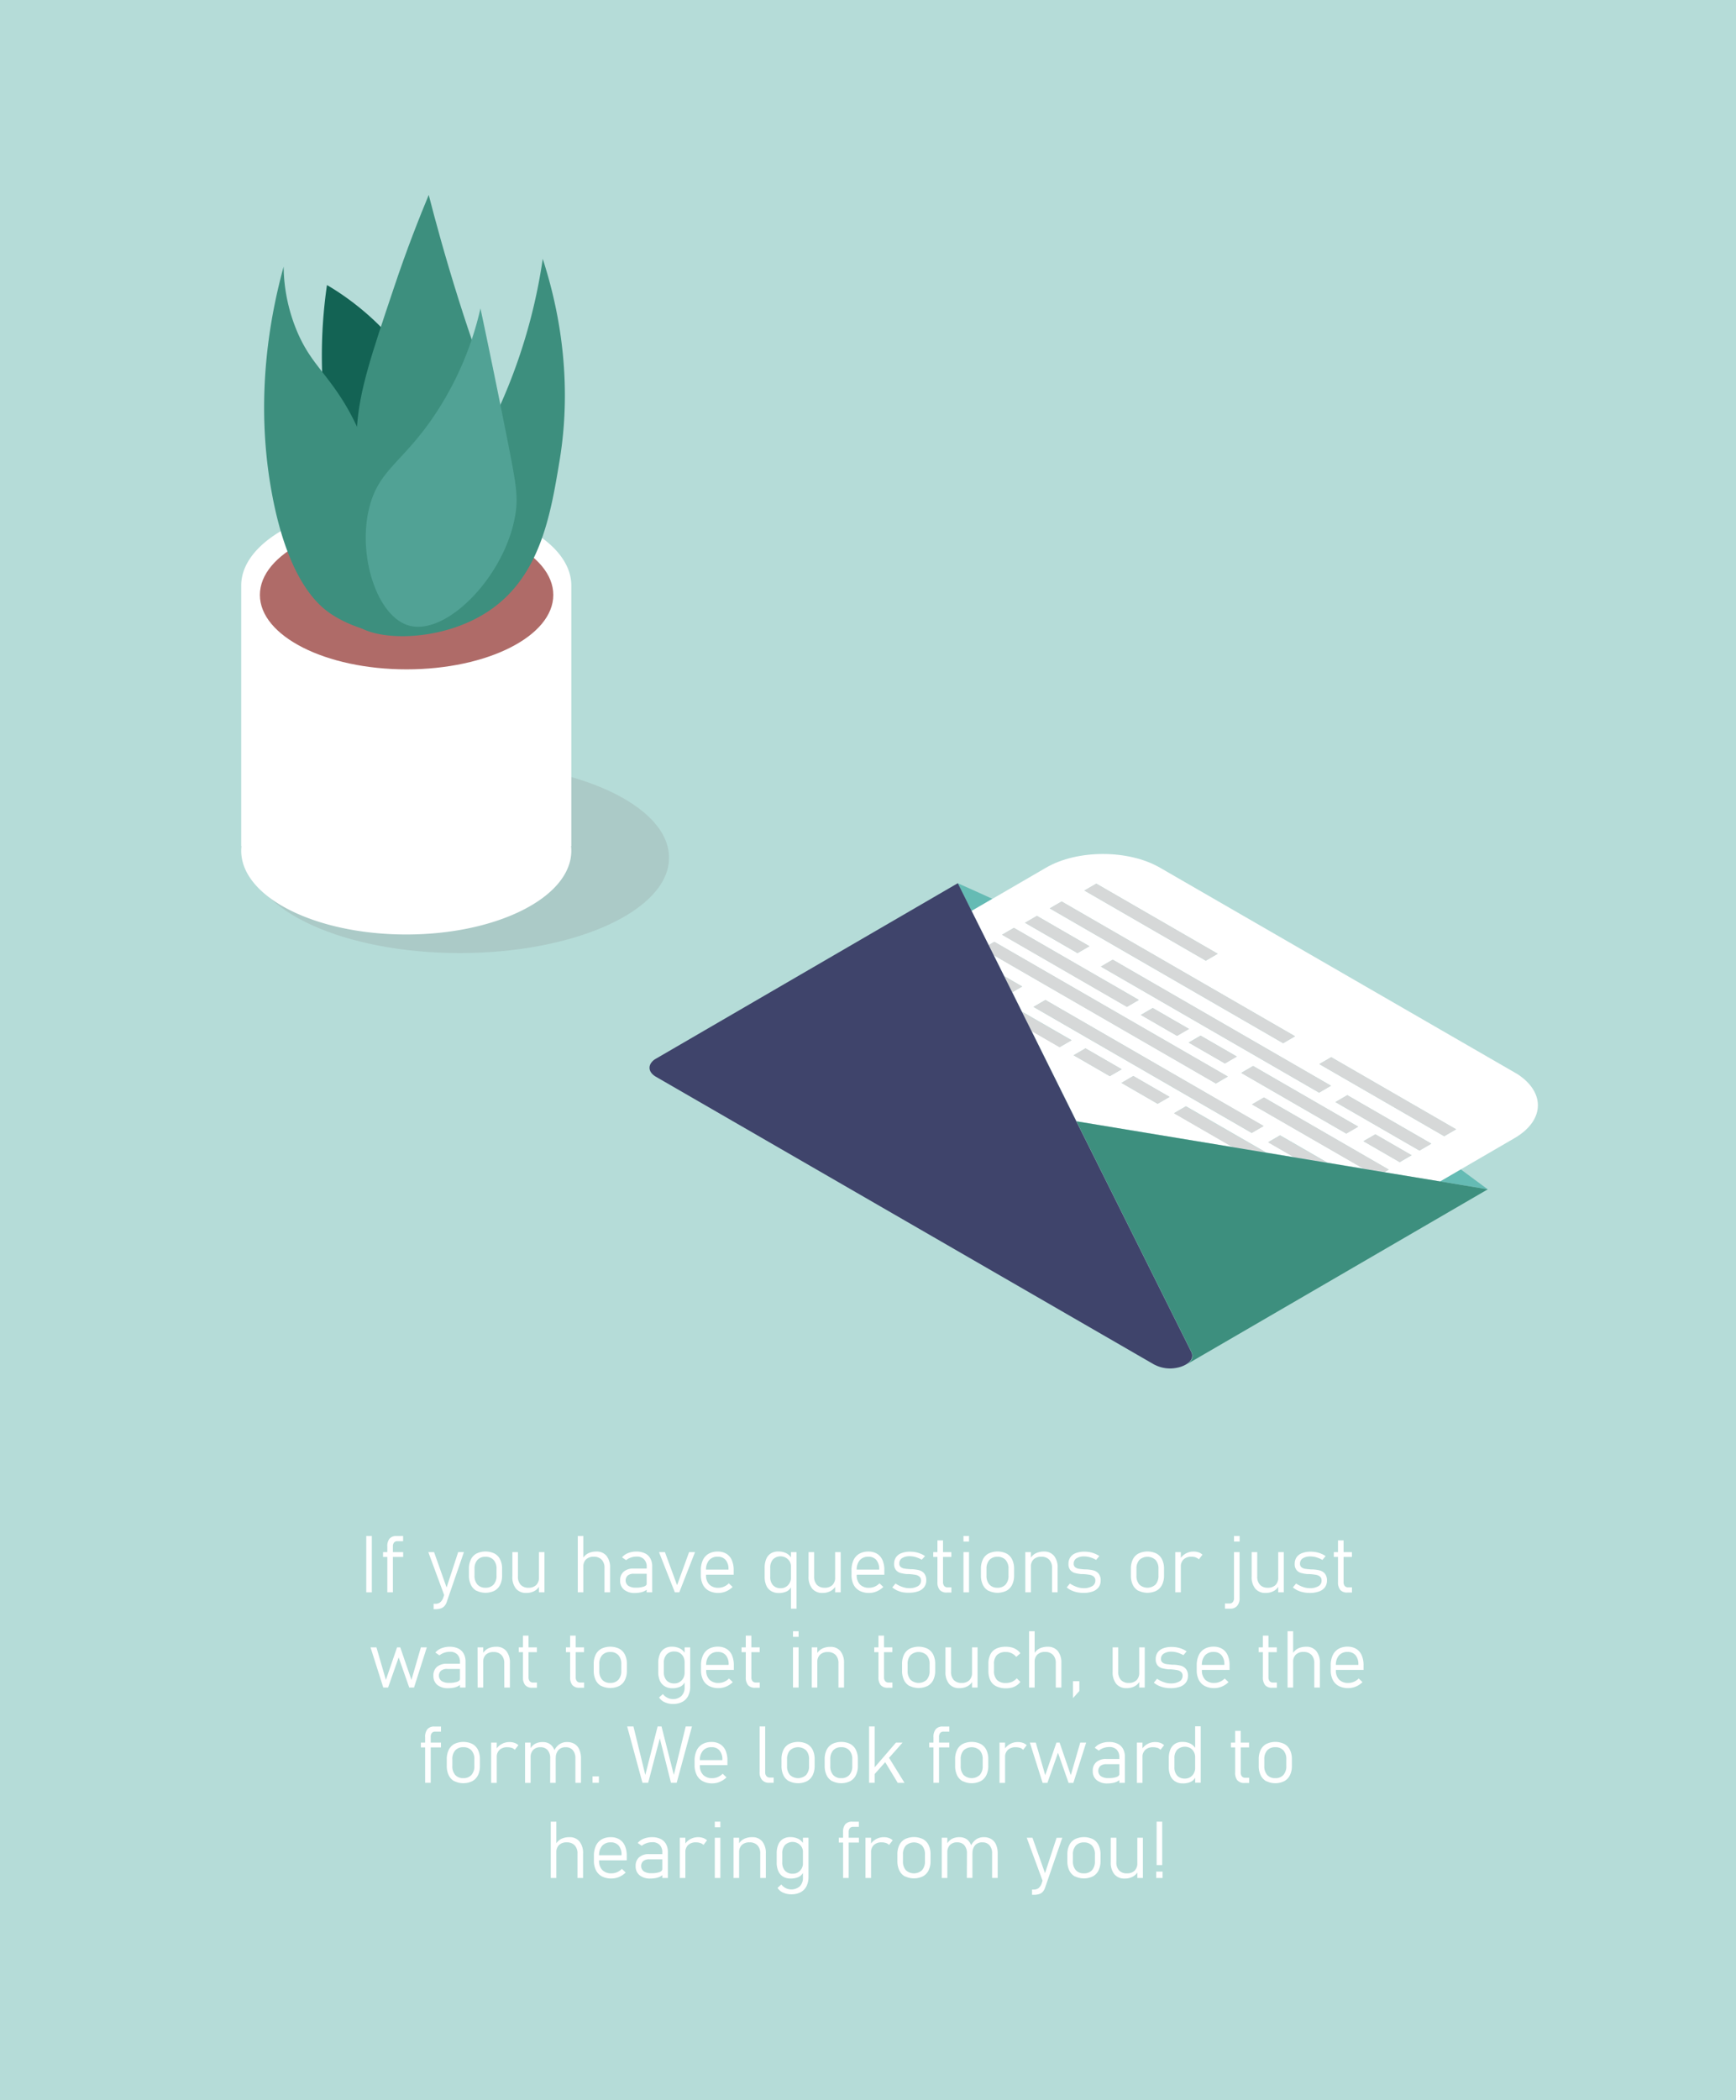 <svg id="Layer_1" data-name="Layer 1" xmlns="http://www.w3.org/2000/svg" xmlns:xlink="http://www.w3.org/1999/xlink" viewBox="0 0 788 953"><defs><style>.cls-1{fill:none;}.cls-2{fill:#b5dcd8;}.cls-3{fill:#828282;opacity:0.2;}.cls-4{fill:#fff;}.cls-5{fill:#af6b68;}.cls-6{fill:#136354;}.cls-7{fill:#3d8f7e;}.cls-8{fill:#51a295;}.cls-9{isolation:isolate;}.cls-10{clip-path:url(#clip-path);}.cls-11{fill:#65bbb4;}.cls-12{fill:#d6d8d8;}.cls-13{fill:#3f446b;}</style><clipPath id="clip-path" transform="translate(-565.67 -63.3)"><polygon class="cls-1" points="856.33 547.78 1052.26 433.92 1292.84 572.82 1096.9 686.68 856.33 547.78"/></clipPath></defs><title>contact-art</title><rect class="cls-2" width="788" height="953"/><ellipse class="cls-3" cx="208.71" cy="389.18" rx="94.97" ry="43.26"/><path class="cls-4" d="M825,329c0-21-33.54-38-74.92-38s-74.92,17-74.92,38V447.2h.12a18.66,18.66,0,0,0-.12,2.11c0,21,33.54,38,74.92,38s74.92-17,74.92-38c0-.7,0-1.41-.12-2.11H825Z" transform="translate(-565.67 -63.3)"/><ellipse class="cls-5" cx="184.56" cy="269.94" rx="66.59" ry="33.77"/><path class="cls-6" d="M763.31,261.54c2.44,28.75-12.81,60.27-24.23,59.83-14.14-.55-22.58-50.16-24.23-59.83a221.93,221.93,0,0,1-.76-68.9C720.32,196.25,759.79,220,763.31,261.54Z" transform="translate(-565.67 -63.3)"/><path class="cls-7" d="M736.81,280.48c14.22,39.73,22,59.36,14.39,66.63-7.09,6.8-24,1.92-34.5-4.73-5.64-3.58-20.06-14.46-27.59-55.09-3.89-20.93-7.29-57,5.3-103a78,78,0,0,0,6.81,31c5.36,11.76,11.17,16.18,18.93,28C727.59,254.72,730.8,263.68,736.81,280.48Z" transform="translate(-565.67 -63.3)"/><path class="cls-7" d="M774.67,280.48C747.05,323.27,721.07,334,725,343.76c4.15,10.29,39.06,12.72,62.85-3.45,23.11-15.7,27.75-43.53,31.77-67.69,2.95-17.64,5.77-50.68-7.59-91.86a251.26,251.26,0,0,1-37.35,99.72Z" transform="translate(-565.67 -63.3)"/><path class="cls-7" d="M792.09,257c4.58,38.72-17.41,83-33.7,82.54-16.12-.44-33.22-44.87-30.67-82.54,1.14-16.67,6.31-32.06,16.66-62.85,6-18,11.82-32.57,15.9-42.4,2.89,11.26,7.37,27.84,13.63,47.7C786.1,238.06,790.39,242.63,792.09,257Z" transform="translate(-565.67 -63.3)"/><path class="cls-8" d="M799.66,296.38c-4.28,27.7-31.1,55.72-48.46,50.73-15-4.33-23.78-33.67-17.42-55.28,4.37-14.82,13.67-18.65,26.5-36.34a144.64,144.64,0,0,0,23.48-52.25c3.36,15.8,7.51,35.8,12.11,59.06C799.92,282.74,800.89,288.43,799.66,296.38Z" transform="translate(-565.67 -63.3)"/><g class="cls-9"><g class="cls-10"><path class="cls-11" d="M1228.73,593.86l-9.45,5.49,21.68,3.59h0q-6-4.48-12.24-9.07m-212.6-122.74q-7.92-3.62-15.69-7.06h0q3.12,6.29,6.25,12.55l9.45-5.49" transform="translate(-565.67 -63.3)"/><path class="cls-4" d="M1053,542.11l5.4-3.13,16.42,9.48-5.39,3.13L1053,542.11m21.72,12.54,5.39-3.13,16.42,9.48-5.39,3.13-16.42-9.48m-39.91-34.5,5.4-3.13,99,57.19-5.39,3.14-99.06-57.2m-14.29-32.71,5.4-3.14L1082.6,517l-5.4,3.13-56.68-32.72m63,36.39,5.39-3.13,16.43,9.48-5.4,3.13-16.42-9.48m21.71,12.54,5.4-3.14,16.42,9.48-5.4,3.14-16.42-9.48m23.84,13.76,5.4-3.13,47.67,27.52-5.39,3.14-47.68-27.53m55.47,31L1190,578l16.42,9.48-5.39,3.13-16.42-9.48M1030.94,482l5.39-3.13,23.84,13.76-5.4,3.13L1030.94,482m34.43,19.88,5.39-3.13,99.06,57.18-5.4,3.14-99.05-57.19m106.47,61.47,5.39-3.13,38.15,22-5.4,3.13-38.14-22m-129.67-87.88,5.4-3.13,105.94,61.16-5.4,3.14-105.94-61.17m122.37,70.65,5.39-3.14,56.68,32.73-5.39,3.13-56.68-32.72M1057.9,467.37l5.4-3.13,55.1,31.81-5.39,3.14-55.11-31.82m195,82.39L1092.2,457c-14.33-8.28-37.49-8.28-51.72,0l-24.35,14.15-9.45,5.49,7.74,15.51,2.59-1.5L1123,551.78l-5.39,3.14-100.87-58.24,4.74,9.5,8.18,4.73-4.51,2.62,4.35,8.74,22.59,13-5.39,3.13-12.82-7.4,20.46,41.05,70.94,11.72-26.67-15.4,5.39-3.13,36.44,21,12.64,2.09-11.74-6.78,5.39-3.13,21.51,12.41,16.42,2.72L1134,564.4l5.4-3.14L1196.05,594l-2,1.19,25.28,4.17,9.45-5.49,24.34-14.14c14.24-8.28,14.16-21.69-.17-30" transform="translate(-565.67 -63.3)"/><polyline class="cls-12" points="552.74 432.76 497.63 400.94 492.24 404.07 547.34 435.89 552.74 432.76"/><polyline class="cls-12" points="587.84 470.2 481.9 409.04 476.51 412.17 582.45 473.34 587.84 470.2"/><polyline class="cls-12" points="660.94 512.41 604.26 479.69 598.87 482.82 655.55 515.54 660.94 512.41"/><polyline class="cls-12" points="516.93 453.73 460.25 421.01 454.85 424.14 511.53 456.87 516.93 453.73"/><polyline class="cls-12" points="539.71 466.88 523.29 457.4 517.89 460.54 534.31 470.02 539.71 466.88"/><polyline class="cls-12" points="561.42 479.42 545 469.94 539.6 473.07 556.03 482.55 561.42 479.42"/><polyline class="cls-12" points="640.72 524.16 624.3 514.68 618.91 517.82 635.33 527.3 640.72 524.16"/><polyline class="cls-12" points="616.52 511.23 568.84 483.7 563.45 486.84 611.12 514.36 616.52 511.23"/><polyline class="cls-12" points="494.5 429.33 470.67 415.57 465.27 418.7 489.11 432.46 494.5 429.33"/><polyline class="cls-12" points="649.71 518.94 611.57 496.92 606.18 500.05 644.32 522.07 649.71 518.94"/><polyline class="cls-12" points="604.15 492.64 505.1 435.45 499.71 438.58 598.76 495.77 604.15 492.64"/><path class="cls-12" d="M1123,551.78,1017,490.62l-2.59,1.5,2.27,4.56,100.87,58.24,5.39-3.14" transform="translate(-565.67 -63.3)"/><path class="cls-12" d="M1196.05,594l-56.67-32.73-5.4,3.14,50.63,29.23,9.39,1.55,2-1.19" transform="translate(-565.67 -63.3)"/><path class="cls-12" d="M1052,535.31l-22.59-13,4.38,8.77,12.82,7.4,5.39-3.13" transform="translate(-565.67 -63.3)"/><polyline class="cls-12" points="509.15 485.16 492.73 475.68 487.34 478.82 503.76 488.3 509.15 485.16"/><polyline class="cls-12" points="530.87 497.7 514.44 488.22 509.05 491.35 525.47 500.83 530.87 497.7"/><path class="cls-12" d="M1140.39,586.32l-36.44-21-5.39,3.13,26.67,15.4,15.16,2.51" transform="translate(-565.67 -63.3)"/><path class="cls-12" d="M1029.61,510.91l-8.18-4.73q1.83,3.68,3.67,7.35l4.51-2.62" transform="translate(-565.67 -63.3)"/><path class="cls-12" d="M1168.19,590.91l-21.51-12.41-5.39,3.13,11.74,6.78,15.16,2.5" transform="translate(-565.67 -63.3)"/><polyline class="cls-12" points="573.6 510.92 474.54 453.73 469.15 456.86 568.21 514.05 573.6 510.92"/><path class="cls-7" d="M1089.82,682.59l-.07,0L863.47,551.91h0l226.28,130.65.06,0M863.29,551.8l.15.09-.15-.09M1090,682.68l0,0,0,0m-229-136.62c-1,1.86-.49,4,2.35,5.74-2.6-1.58-3.38-3.79-2.35-5.74m242.94,136.56a13.58,13.58,0,0,1-4,1.39,13.15,13.15,0,0,0,4-1.39M863.63,543.54l-.33.19.13-.07.2-.12M1241,602.94h0l-21.68-3.59L1194,595.18l-9.39-1.55-16.42-2.72-15.16-2.5-12.64-2.09-15.16-2.51-70.94-11.72,52.23,104.73c1.12,2.25,0,4.25-2.32,5.62L1241,602.94" transform="translate(-565.67 -63.3)"/><path class="cls-13" d="M1000.42,464.05,863.63,543.54l-.2.12-.13.07a6.2,6.2,0,0,0-2.36,2.33c-1,2-.25,4.16,2.35,5.74h0l.15.09,0,0,226.28,130.64.07,0,.12.07,0,0a15.31,15.31,0,0,0,9.87,1.33,13.58,13.58,0,0,0,4-1.39l.32-.18c2.27-1.37,3.44-3.37,2.32-5.62l-52.23-104.73L1033.83,531l-4.38-8.77-4.35-8.74q-1.84-3.67-3.67-7.35l-4.74-9.5-2.27-4.56-7.74-15.51q-3.12-6.27-6.25-12.55h0" transform="translate(-565.67 -63.3)"/></g></g><path class="cls-4" d="M734.45,785.81h-2.53V760.25h2.53Z" transform="translate(-565.67 -63.3)"/><path class="cls-4" d="M739.54,767.56h9.13v2.18h-9.13Zm1.94-2.48a5.44,5.44,0,0,1,1-3.63,4,4,0,0,1,3.16-1.2h3v2.35H746.1a1.93,1.93,0,0,0-1.57.61,2.75,2.75,0,0,0-.52,1.84v20.76h-2.53Z" transform="translate(-565.67 -63.3)"/><path class="cls-4" d="M760.09,767.56h2.61l6,16.93-1.32,2.81Zm16.16,0-7.77,22.52a5.22,5.22,0,0,1-1.11,2,3.85,3.85,0,0,1-1.69,1.05,8.21,8.21,0,0,1-2.46.32h-.72V791h.72a3.55,3.55,0,0,0,2.24-.65,4.89,4.89,0,0,0,1.44-2.2l6.75-20.62Z" transform="translate(-565.67 -63.3)"/><path class="cls-4" d="M782,785.14a6.12,6.12,0,0,1-2.58-2.72,9.58,9.58,0,0,1-.89-4.3v-3a9.38,9.38,0,0,1,.89-4.24,6.05,6.05,0,0,1,2.58-2.69,9.42,9.42,0,0,1,8.12,0,6.08,6.08,0,0,1,2.57,2.69,9.38,9.38,0,0,1,.89,4.24v3a9.44,9.44,0,0,1-.89,4.26,6.16,6.16,0,0,1-2.57,2.7,9.33,9.33,0,0,1-8.12,0Zm7.74-2.88a5.88,5.88,0,0,0,1.31-4.08v-3a5.85,5.85,0,0,0-1.31-4.06,4.75,4.75,0,0,0-3.7-1.44,4.68,4.68,0,0,0-3.67,1.44,5.85,5.85,0,0,0-1.31,4.06v3a5.88,5.88,0,0,0,1.31,4.08,4.65,4.65,0,0,0,3.67,1.45A4.72,4.72,0,0,0,789.74,782.26Z" transform="translate(-565.67 -63.3)"/><path class="cls-4" d="M800.77,778.65a5.26,5.26,0,0,0,1.25,3.74,4.62,4.62,0,0,0,3.53,1.32,4.81,4.81,0,0,0,3.51-1.21,4.6,4.6,0,0,0,1.24-3.43l.24,3.82a5.49,5.49,0,0,1-2.2,2.27,7.41,7.41,0,0,1-3.79.91,5.8,5.8,0,0,1-4.67-1.94,8.28,8.28,0,0,1-1.64-5.48V767.56h2.53Zm9.53-11.09h2.51v18.25H810.3Z" transform="translate(-565.67 -63.3)"/><path class="cls-4" d="M827.93,760.25h2.53v25.56h-2.53Zm12.13,14.5a5.22,5.22,0,0,0-1.28-3.76,4.74,4.74,0,0,0-3.59-1.34,4.84,4.84,0,0,0-3.49,1.19,4.42,4.42,0,0,0-1.24,3.36l-.37-3.51a5.85,5.85,0,0,1,2.57-2.59,8.08,8.08,0,0,1,3.71-.8,5.63,5.63,0,0,1,4.59,1.94,8.27,8.27,0,0,1,1.63,5.49v11.08h-2.53Z" transform="translate(-565.67 -63.3)"/><path class="cls-4" d="M848.92,784.59a5.1,5.1,0,0,1-1.76-4.16,5,5,0,0,1,1.61-4,6.61,6.61,0,0,1,4.54-1.42h6.07l.24,2.36h-6.29a4.11,4.11,0,0,0-2.72.8,3.06,3.06,0,0,0,.25,4.66,5.87,5.87,0,0,0,3.4.85,11,11,0,0,0,3.66-.48c.86-.31,1.3-.76,1.3-1.33l.37,2.39a5,5,0,0,1-1.4,1,7.7,7.7,0,0,1-2,.63,12.67,12.67,0,0,1-2.37.21A7.44,7.44,0,0,1,848.92,784.59Zm10.3-10.35A4.75,4.75,0,0,0,858,770.8a4.49,4.49,0,0,0-3.37-1.22,7.91,7.91,0,0,0-2.54.42,7,7,0,0,0-2.22,1.2l-1.85-1.27a6.92,6.92,0,0,1,2.74-1.94,9.93,9.93,0,0,1,3.77-.69,8.55,8.55,0,0,1,3.88.8,5.48,5.48,0,0,1,2.46,2.32,7.34,7.34,0,0,1,.85,3.66v11.73h-2.53Z" transform="translate(-565.67 -63.3)"/><path class="cls-4" d="M878.46,767.56h2.69L874,785.81h-2l-7.2-18.25h2.69l5.52,15Z" transform="translate(-565.67 -63.3)"/><path class="cls-4" d="M887.46,785.11a6.45,6.45,0,0,1-2.73-2.79,9.58,9.58,0,0,1-.94-4.42v-2.06a10.6,10.6,0,0,1,.91-4.62,6.49,6.49,0,0,1,2.62-2.92,8.12,8.12,0,0,1,4.15-1,7.35,7.35,0,0,1,3.91,1,6.27,6.27,0,0,1,2.46,2.87,11,11,0,0,1,.86,4.55v2.09H885.51V775.5h10.83v-.17a6.23,6.23,0,0,0-1.27-4.19,4.49,4.49,0,0,0-3.6-1.49,4.94,4.94,0,0,0-3.93,1.57,6.43,6.43,0,0,0-1.39,4.43V778a5.81,5.81,0,0,0,1.47,4.24,5.61,5.61,0,0,0,4.17,1.5,6.33,6.33,0,0,0,2.5-.52,6.92,6.92,0,0,0,2.21-1.5l1.72,1.65a9.82,9.82,0,0,1-3,2,8.8,8.8,0,0,1-3.41.71A9.08,9.08,0,0,1,887.46,785.11Z" transform="translate(-565.67 -63.3)"/><path class="cls-4" d="M915.66,785.2a5.47,5.47,0,0,1-2.16-2.52,9.75,9.75,0,0,1-.74-4v-4a10.1,10.1,0,0,1,.72-4,5.42,5.42,0,0,1,2.1-2.54,6.1,6.1,0,0,1,3.31-.87,8.16,8.16,0,0,1,3.67.78,5.73,5.73,0,0,1,2.52,2.56l-.37,3.51a4.88,4.88,0,0,0-.55-2.27,4.89,4.89,0,0,0-7.62-1,5.6,5.6,0,0,0-1.25,3.89v4a5.49,5.49,0,0,0,1.25,3.83,4.54,4.54,0,0,0,3.53,1.36,4.38,4.38,0,0,0,2.46-.69,4.47,4.47,0,0,0,1.62-1.78,4.9,4.9,0,0,0,.56-2.29l.25,3.81a4.44,4.44,0,0,1-2.18,2.4,8.37,8.37,0,0,1-3.71.73A6.43,6.43,0,0,1,915.66,785.2Zm9.05-17.64h2.53v25.66h-2.53Z" transform="translate(-565.67 -63.3)"/><path class="cls-4" d="M935.22,778.65a5.26,5.26,0,0,0,1.25,3.74,4.63,4.63,0,0,0,3.54,1.32,4.77,4.77,0,0,0,3.5-1.21,4.57,4.57,0,0,0,1.24-3.43l.25,3.82a5.52,5.52,0,0,1-2.21,2.27,7.38,7.38,0,0,1-3.79.91,5.77,5.77,0,0,1-4.66-1.94,8.23,8.23,0,0,1-1.65-5.48V767.56h2.53Zm9.53-11.09h2.52v18.25h-2.52Z" transform="translate(-565.67 -63.3)"/><path class="cls-4" d="M955.86,785.11a6.4,6.4,0,0,1-2.73-2.79,9.58,9.58,0,0,1-.94-4.42v-2.06a10.75,10.75,0,0,1,.9-4.62,6.51,6.51,0,0,1,2.63-2.92,8.1,8.1,0,0,1,4.15-1,7.34,7.34,0,0,1,3.9,1,6.29,6.29,0,0,1,2.47,2.87,11,11,0,0,1,.85,4.55v2.09H953.91V775.5h10.83v-.17a6.23,6.23,0,0,0-1.28-4.19,4.47,4.47,0,0,0-3.59-1.49,5,5,0,0,0-3.94,1.57,6.48,6.48,0,0,0-1.39,4.43V778a5.82,5.82,0,0,0,1.48,4.24,5.57,5.57,0,0,0,4.17,1.5,6.37,6.37,0,0,0,2.5-.52,7,7,0,0,0,2.21-1.5l1.72,1.65a9.82,9.82,0,0,1-3,2,8.83,8.83,0,0,1-3.41.71A9.08,9.08,0,0,1,955.86,785.11Z" transform="translate(-565.67 -63.3)"/><path class="cls-4" d="M975.43,785.78a12,12,0,0,1-2.6-.85,9.57,9.57,0,0,1-2.13-1.36l1.46-1.77a13.16,13.16,0,0,0,3.09,1.55,9.31,9.31,0,0,0,3,.56,7.6,7.6,0,0,0,4.05-.9,2.83,2.83,0,0,0,1.44-2.53,2.23,2.23,0,0,0-.7-1.79,3.69,3.69,0,0,0-1.75-.81,24.81,24.81,0,0,0-2.93-.35l-.36,0c-.13,0-.25,0-.36,0h-.29a17.72,17.72,0,0,1-3-.53,4.19,4.19,0,0,1-2-1.32,4.24,4.24,0,0,1-.82-2.79,5.1,5.1,0,0,1,.86-3,5.25,5.25,0,0,1,2.49-1.88,10.61,10.61,0,0,1,4-.65,12.9,12.9,0,0,1,2.39.23,12.39,12.39,0,0,1,2.29.69,10.49,10.49,0,0,1,2,1.08L984.06,771a12.69,12.69,0,0,0-2.71-1.17,9.61,9.61,0,0,0-2.64-.41,6.36,6.36,0,0,0-3.57.86,2.76,2.76,0,0,0-1.26,2.43,2,2,0,0,0,.68,1.62,3.71,3.71,0,0,0,1.74.71,26.9,26.9,0,0,0,2.87.28h.4l.11,0a16.19,16.19,0,0,1,3.26.47,4.47,4.47,0,0,1,2.26,1.46,4.79,4.79,0,0,1,.91,3.15,5,5,0,0,1-.91,3,5.69,5.69,0,0,1-2.67,1.91,12.1,12.1,0,0,1-4.24.66A14.15,14.15,0,0,1,975.43,785.78Z" transform="translate(-565.67 -63.3)"/><path class="cls-4" d="M989.28,767.56h8.22v2.18h-8.22Zm2.91,17.11a5.45,5.45,0,0,1-1-3.61V762.25h2.53v18.84a2.8,2.8,0,0,0,.53,1.82,1.91,1.91,0,0,0,1.56.63h1.72v2.35h-2.07A4,4,0,0,1,992.19,784.67Z" transform="translate(-565.67 -63.3)"/><path class="cls-4" d="M1003,760.25h2.53v2.53H1003Zm0,7.31h2.53v18.25H1003Z" transform="translate(-565.67 -63.3)"/><path class="cls-4" d="M1014.4,785.14a6.12,6.12,0,0,1-2.58-2.72,9.58,9.58,0,0,1-.89-4.3v-3a9.38,9.38,0,0,1,.89-4.24,6.05,6.05,0,0,1,2.58-2.69,9.42,9.42,0,0,1,8.12,0,6.08,6.08,0,0,1,2.57,2.69,9.38,9.38,0,0,1,.89,4.24v3a9.44,9.44,0,0,1-.89,4.26,6.16,6.16,0,0,1-2.57,2.7,9.33,9.33,0,0,1-8.12,0Zm7.74-2.88a5.88,5.88,0,0,0,1.31-4.08v-3a5.85,5.85,0,0,0-1.31-4.06,4.75,4.75,0,0,0-3.7-1.44,4.68,4.68,0,0,0-3.67,1.44,5.85,5.85,0,0,0-1.31,4.06v3a5.88,5.88,0,0,0,1.31,4.08,4.65,4.65,0,0,0,3.67,1.45A4.72,4.72,0,0,0,1022.14,782.26Z" transform="translate(-565.67 -63.3)"/><path class="cls-4" d="M1031.08,767.56h2.53v18.25h-2.53Zm12.13,7.19a5.22,5.22,0,0,0-1.28-3.76,4.74,4.74,0,0,0-3.59-1.34,4.84,4.84,0,0,0-3.49,1.19,4.42,4.42,0,0,0-1.24,3.36l-.37-3.51a5.85,5.85,0,0,1,2.57-2.59,8.08,8.08,0,0,1,3.71-.8,5.63,5.63,0,0,1,4.59,1.94,8.27,8.27,0,0,1,1.63,5.49v11.08h-2.53Z" transform="translate(-565.67 -63.3)"/><path class="cls-4" d="M1054.6,785.78a12,12,0,0,1-2.6-.85,9.57,9.57,0,0,1-2.13-1.36l1.46-1.77a13.35,13.35,0,0,0,3.09,1.55,9.31,9.31,0,0,0,3,.56,7.6,7.6,0,0,0,4-.9,2.83,2.83,0,0,0,1.44-2.53,2.19,2.19,0,0,0-.7-1.79,3.69,3.69,0,0,0-1.75-.81,24.81,24.81,0,0,0-2.93-.35l-.36,0c-.13,0-.25,0-.36,0h-.28a17.68,17.68,0,0,1-3-.53,4.19,4.19,0,0,1-2-1.32,4.24,4.24,0,0,1-.81-2.79,5.09,5.09,0,0,1,.85-3A5.3,5.3,0,0,1,1054,768a10.65,10.65,0,0,1,4-.65,12.9,12.9,0,0,1,2.39.23,12.39,12.39,0,0,1,2.29.69,10.49,10.49,0,0,1,2,1.08l-1.46,1.74a12.69,12.69,0,0,0-2.71-1.17,9.55,9.55,0,0,0-2.64-.41,6.31,6.31,0,0,0-3.56.86,2.75,2.75,0,0,0-1.27,2.43,1.93,1.93,0,0,0,.69,1.62,3.62,3.62,0,0,0,1.73.71,27.17,27.17,0,0,0,2.87.28h.41l.1,0a16.08,16.08,0,0,1,3.26.47,4.47,4.47,0,0,1,2.26,1.46,4.79,4.79,0,0,1,.92,3.15,5,5,0,0,1-.92,3,5.69,5.69,0,0,1-2.67,1.91,12.06,12.06,0,0,1-4.24.66A14.15,14.15,0,0,1,1054.6,785.78Z" transform="translate(-565.67 -63.3)"/><path class="cls-4" d="M1082.46,785.14a6.18,6.18,0,0,1-2.58-2.72,9.59,9.59,0,0,1-.88-4.3v-3a9.38,9.38,0,0,1,.88-4.24,6.1,6.1,0,0,1,2.58-2.69,9.42,9.42,0,0,1,8.12,0,6.1,6.1,0,0,1,2.58,2.69,9.38,9.38,0,0,1,.88,4.24v3a9.44,9.44,0,0,1-.88,4.26,6.18,6.18,0,0,1-2.58,2.7,9.33,9.33,0,0,1-8.12,0Zm7.74-2.88a5.84,5.84,0,0,0,1.31-4.08v-3a5.8,5.8,0,0,0-1.31-4.06,5.43,5.43,0,0,0-7.37,0,5.84,5.84,0,0,0-1.3,4.06v3a5.88,5.88,0,0,0,1.3,4.08,5.41,5.41,0,0,0,7.37,0Z" transform="translate(-565.67 -63.3)"/><path class="cls-4" d="M1099.14,767.56h2.53v18.25h-2.53Zm9.33,2.39a6,6,0,0,0-2-.3,4.9,4.9,0,0,0-3.55,1.22,4.49,4.49,0,0,0-1.27,3.39l-.37-3.52a7.11,7.11,0,0,1,2.63-2.54,7.22,7.22,0,0,1,3.56-.9,6.7,6.7,0,0,1,2.26.36,5.13,5.13,0,0,1,1.77,1.06l-1.64,2.11A3.56,3.56,0,0,0,1108.47,770Z" transform="translate(-565.67 -63.3)"/><path class="cls-4" d="M1121.71,790.87h2a1.94,1.94,0,0,0,1.55-.64,2.68,2.68,0,0,0,.55-1.81V767.56h2.53v20.83a5.21,5.21,0,0,1-1.12,3.57,4,4,0,0,1-3.15,1.26h-2.36Zm4.1-30.62h2.56v2.53h-2.56Z" transform="translate(-565.67 -63.3)"/><path class="cls-4" d="M1136.35,778.65a5.26,5.26,0,0,0,1.25,3.74,4.62,4.62,0,0,0,3.53,1.32,4.78,4.78,0,0,0,3.51-1.21,4.57,4.57,0,0,0,1.24-3.43l.25,3.82a5.52,5.52,0,0,1-2.21,2.27,7.38,7.38,0,0,1-3.79.91,5.77,5.77,0,0,1-4.66-1.94,8.23,8.23,0,0,1-1.65-5.48V767.56h2.53Zm9.53-11.09h2.51v18.25h-2.51Z" transform="translate(-565.67 -63.3)"/><path class="cls-4" d="M1157.25,785.78a11.92,11.92,0,0,1-2.59-.85,9.57,9.57,0,0,1-2.13-1.36l1.45-1.77a13.42,13.42,0,0,0,3.1,1.55,9.26,9.26,0,0,0,3,.56,7.6,7.6,0,0,0,4.05-.9,2.82,2.82,0,0,0,1.43-2.53,2.22,2.22,0,0,0-.69-1.79,3.74,3.74,0,0,0-1.75-.81,24.76,24.76,0,0,0-2.94-.35c-.11,0-.23,0-.36,0l-.36,0h-.28a17.72,17.72,0,0,1-3-.53,4.14,4.14,0,0,1-2-1.32,4.18,4.18,0,0,1-.82-2.79,5.16,5.16,0,0,1,.85-3,5.28,5.28,0,0,1,2.5-1.88,10.61,10.61,0,0,1,4-.65,13,13,0,0,1,2.39.23,12.63,12.63,0,0,1,2.29.69,10.71,10.71,0,0,1,2,1.08l-1.46,1.74a12.4,12.4,0,0,0-2.7-1.17,9.61,9.61,0,0,0-2.64-.41,6.36,6.36,0,0,0-3.57.86,2.76,2.76,0,0,0-1.26,2.43,2,2,0,0,0,.68,1.62,3.71,3.71,0,0,0,1.73.71,27.41,27.41,0,0,0,2.88.28h.4l.11,0a16.19,16.19,0,0,1,3.26.47,4.47,4.47,0,0,1,2.26,1.46,4.79,4.79,0,0,1,.91,3.15,5,5,0,0,1-.91,3,5.69,5.69,0,0,1-2.67,1.91,12.14,12.14,0,0,1-4.24.66A14.25,14.25,0,0,1,1157.25,785.78Z" transform="translate(-565.67 -63.3)"/><path class="cls-4" d="M1171.11,767.56h8.22v2.18h-8.22Zm2.9,17.11a5.51,5.51,0,0,1-1-3.61V762.25h2.53v18.84a2.8,2.8,0,0,0,.52,1.82,2,2,0,0,0,1.57.63h1.72v2.35h-2.07A4,4,0,0,1,1174,784.67Z" transform="translate(-565.67 -63.3)"/><path class="cls-4" d="M733.85,810.76h2.69l4.29,14.78,5.08-14.78h1.44l5.08,14.78,4.29-14.78h2.69L753.61,829h-2.18l-4.8-13.66L741.83,829h-2.18Z" transform="translate(-565.67 -63.3)"/><path class="cls-4" d="M764.15,827.79a5.13,5.13,0,0,1-1.75-4.16,5,5,0,0,1,1.6-4,6.65,6.65,0,0,1,4.55-1.42h6.06l.25,2.36h-6.29a4.09,4.09,0,0,0-2.72.8,3.06,3.06,0,0,0,.25,4.66,5.87,5.87,0,0,0,3.4.85,10.9,10.9,0,0,0,3.65-.48c.87-.31,1.31-.76,1.31-1.33l.36,2.39a4.76,4.76,0,0,1-1.39,1,7.7,7.7,0,0,1-1.95.63,12.67,12.67,0,0,1-2.37.21A7.49,7.49,0,0,1,764.15,827.79Zm10.31-10.35a4.75,4.75,0,0,0-1.19-3.44,4.49,4.49,0,0,0-3.37-1.22,8,8,0,0,0-2.55.42,7,7,0,0,0-2.21,1.2l-1.85-1.27a6.85,6.85,0,0,1,2.74-1.94,9.89,9.89,0,0,1,3.77-.69,8.58,8.58,0,0,1,3.88.8,5.48,5.48,0,0,1,2.46,2.32,7.34,7.34,0,0,1,.85,3.66V829h-2.53Z" transform="translate(-565.67 -63.3)"/><path class="cls-4" d="M782.44,810.76H785V829h-2.53ZM794.56,818a5.22,5.22,0,0,0-1.27-3.76,4.74,4.74,0,0,0-3.59-1.34,4.84,4.84,0,0,0-3.49,1.19A4.42,4.42,0,0,0,785,817.4l-.37-3.51a5.88,5.88,0,0,1,2.56-2.59,8.14,8.14,0,0,1,3.71-.8,5.65,5.65,0,0,1,4.6,1.94,8.32,8.32,0,0,1,1.63,5.49V829h-2.54Z" transform="translate(-565.67 -63.3)"/><path class="cls-4" d="M801.14,810.76h8.23v2.18h-8.23Zm2.91,17.11a5.45,5.45,0,0,1-1-3.61V805.45h2.53v18.84a2.8,2.8,0,0,0,.53,1.82,1.91,1.91,0,0,0,1.56.63h1.73v2.35h-2.08A4,4,0,0,1,804.05,827.87Z" transform="translate(-565.67 -63.3)"/><path class="cls-4" d="M822.55,810.76h8.23v2.18h-8.23Zm2.91,17.11a5.45,5.45,0,0,1-1-3.61V805.45H827v18.84a2.8,2.8,0,0,0,.53,1.82,1.91,1.91,0,0,0,1.56.63h1.73v2.35H828.7A4,4,0,0,1,825.46,827.87Z" transform="translate(-565.67 -63.3)"/><path class="cls-4" d="M838.63,828.34a6.15,6.15,0,0,1-2.57-2.72,9.58,9.58,0,0,1-.89-4.3v-3a9.38,9.38,0,0,1,.89-4.24,6.08,6.08,0,0,1,2.57-2.69,9.42,9.42,0,0,1,8.12,0,6.05,6.05,0,0,1,2.58,2.69,9.38,9.38,0,0,1,.89,4.24v3a9.44,9.44,0,0,1-.89,4.26,6.13,6.13,0,0,1-2.58,2.7,9.33,9.33,0,0,1-8.12,0Zm7.75-2.88a5.88,5.88,0,0,0,1.31-4.08v-3a5.85,5.85,0,0,0-1.31-4.06,4.76,4.76,0,0,0-3.7-1.44,4.7,4.7,0,0,0-3.68,1.44,5.84,5.84,0,0,0-1.3,4.06v3a5.88,5.88,0,0,0,1.3,4.08,4.68,4.68,0,0,0,3.68,1.45A4.73,4.73,0,0,0,846.38,825.46Z" transform="translate(-565.67 -63.3)"/><path class="cls-4" d="M867.36,828.4a5.54,5.54,0,0,1-2.17-2.52,9.76,9.76,0,0,1-.73-4v-4a10.1,10.1,0,0,1,.72-4,5.42,5.42,0,0,1,2.1-2.54,6.07,6.07,0,0,1,3.31-.87,8.12,8.12,0,0,1,3.66.78,5.8,5.8,0,0,1,2.53,2.56l-.37,3.51a4.89,4.89,0,0,0-.56-2.27,4.45,4.45,0,0,0-1.6-1.74,4.59,4.59,0,0,0-2.48-.66,4.54,4.54,0,0,0-3.54,1.38A5.59,5.59,0,0,0,867,818v3.95a5.48,5.48,0,0,0,1.24,3.83,4.56,4.56,0,0,0,3.54,1.36,4.38,4.38,0,0,0,2.46-.69,4.62,4.62,0,0,0,1.62-1.78,5,5,0,0,0,.56-2.29l.24,3.81a4.41,4.41,0,0,1-2.18,2.4,8.33,8.33,0,0,1-3.7.73A6.38,6.38,0,0,1,867.36,828.4Zm0,7.26a6,6,0,0,1-2.52-2.15l1.73-1.55a5.83,5.83,0,0,0,2,1.66,5.39,5.39,0,0,0,2.45.59,5.29,5.29,0,0,0,4-1.42,5.39,5.39,0,0,0,1.41-4v-18h2.53v17.7a9.39,9.39,0,0,1-.92,4.31,6.29,6.29,0,0,1-2.68,2.72,9,9,0,0,1-4.24.93A8.54,8.54,0,0,1,867.41,835.66Z" transform="translate(-565.67 -63.3)"/><path class="cls-4" d="M887.54,828.31a6.42,6.42,0,0,1-2.74-2.79,9.58,9.58,0,0,1-.94-4.42V819a10.6,10.6,0,0,1,.91-4.62,6.49,6.49,0,0,1,2.62-2.92,8.12,8.12,0,0,1,4.15-1,7.35,7.35,0,0,1,3.91,1,6.34,6.34,0,0,1,2.47,2.87,11.16,11.16,0,0,1,.85,4.55V821H885.58v-2.28h10.83v-.18a6.23,6.23,0,0,0-1.27-4.19,4.49,4.49,0,0,0-3.6-1.49,4.94,4.94,0,0,0-3.93,1.57,6.43,6.43,0,0,0-1.39,4.43v2.32a5.81,5.81,0,0,0,1.47,4.24,5.61,5.61,0,0,0,4.17,1.5,6.33,6.33,0,0,0,2.5-.52,6.77,6.77,0,0,0,2.21-1.5l1.72,1.65a9.82,9.82,0,0,1-3,2,8.8,8.8,0,0,1-3.41.71A9,9,0,0,1,887.54,828.31Z" transform="translate(-565.67 -63.3)"/><path class="cls-4" d="M902.28,810.76h8.23v2.18h-8.23Zm2.91,17.11a5.51,5.51,0,0,1-1-3.61V805.45h2.54v18.84a2.8,2.8,0,0,0,.52,1.82,1.94,1.94,0,0,0,1.57.63h1.72v2.35h-2.07A4,4,0,0,1,905.19,827.87Z" transform="translate(-565.67 -63.3)"/><path class="cls-4" d="M925.63,803.45h2.53V806h-2.53Zm0,7.31h2.53V829h-2.53Z" transform="translate(-565.67 -63.3)"/><path class="cls-4" d="M934.13,810.76h2.54V829h-2.54ZM946.26,818a5.22,5.22,0,0,0-1.27-3.76,4.74,4.74,0,0,0-3.6-1.34,4.81,4.81,0,0,0-3.48,1.19,4.42,4.42,0,0,0-1.24,3.36l-.37-3.51a5.88,5.88,0,0,1,2.56-2.59,8.14,8.14,0,0,1,3.71-.8,5.66,5.66,0,0,1,4.6,1.94,8.32,8.32,0,0,1,1.62,5.49V829h-2.53Z" transform="translate(-565.67 -63.3)"/><path class="cls-4" d="M962.51,810.76h8.22v2.18h-8.22Zm2.91,17.11a5.45,5.45,0,0,1-1-3.61V805.45h2.53v18.84a2.74,2.74,0,0,0,.53,1.82,1.91,1.91,0,0,0,1.56.63h1.72v2.35h-2.07A4,4,0,0,1,965.42,827.87Z" transform="translate(-565.67 -63.3)"/><path class="cls-4" d="M978.59,828.34a6.18,6.18,0,0,1-2.58-2.72,9.59,9.59,0,0,1-.88-4.3v-3a9.38,9.38,0,0,1,.88-4.24,6.1,6.1,0,0,1,2.58-2.69,9.42,9.42,0,0,1,8.12,0,6.1,6.1,0,0,1,2.58,2.69,9.38,9.38,0,0,1,.88,4.24v3a9.44,9.44,0,0,1-.88,4.26,6.18,6.18,0,0,1-2.58,2.7,9.33,9.33,0,0,1-8.12,0Zm7.74-2.88a5.84,5.84,0,0,0,1.31-4.08v-3a5.8,5.8,0,0,0-1.31-4.06,5.43,5.43,0,0,0-7.37,0,5.84,5.84,0,0,0-1.3,4.06v3a5.88,5.88,0,0,0,1.3,4.08,5.41,5.41,0,0,0,7.37,0Z" transform="translate(-565.67 -63.3)"/><path class="cls-4" d="M997.36,821.85a5.26,5.26,0,0,0,1.25,3.74,4.62,4.62,0,0,0,3.53,1.32,4.78,4.78,0,0,0,3.51-1.21,4.57,4.57,0,0,0,1.24-3.43l.25,3.82a5.52,5.52,0,0,1-2.21,2.27,7.38,7.38,0,0,1-3.79.91,5.77,5.77,0,0,1-4.66-1.94,8.23,8.23,0,0,1-1.65-5.48V810.76h2.53Zm9.53-11.09h2.51V829h-2.51Z" transform="translate(-565.67 -63.3)"/><path class="cls-4" d="M1017.82,828.39a5.68,5.68,0,0,1-2.62-2.64,9.9,9.9,0,0,1-.87-4.41v-3a9.56,9.56,0,0,1,.88-4.36,5.71,5.71,0,0,1,2.62-2.61,9.84,9.84,0,0,1,4.39-.87,10.52,10.52,0,0,1,2.72.32,7.32,7.32,0,0,1,2.2,1,6.66,6.66,0,0,1,1.69,1.62l-1.88,1.67a5.86,5.86,0,0,0-4.68-2.23,5.54,5.54,0,0,0-4.07,1.36,5.7,5.7,0,0,0-1.34,4.13v3a5.8,5.8,0,0,0,1.35,4.19,5.45,5.45,0,0,0,4.06,1.38,6.84,6.84,0,0,0,2.72-.52,6.47,6.47,0,0,0,2.2-1.6l1.64,1.61a6.41,6.41,0,0,1-1.69,1.6,7.05,7.05,0,0,1-2.2,1,11,11,0,0,1-2.72.32A9.77,9.77,0,0,1,1017.82,828.39Z" transform="translate(-565.67 -63.3)"/><path class="cls-4" d="M1032.78,803.45h2.53V829h-2.53Zm12.13,14.5a5.22,5.22,0,0,0-1.27-3.76,4.74,4.74,0,0,0-3.6-1.34,4.86,4.86,0,0,0-3.49,1.19,4.45,4.45,0,0,0-1.24,3.36l-.36-3.51a5.88,5.88,0,0,1,2.56-2.59,8.11,8.11,0,0,1,3.71-.8,5.66,5.66,0,0,1,4.6,1.94,8.32,8.32,0,0,1,1.62,5.49V829h-2.53Z" transform="translate(-565.67 -63.3)"/><path class="cls-4" d="M1052.72,826.12h2.88v4.47l-2.88,3.2Z" transform="translate(-565.67 -63.3)"/><path class="cls-4" d="M1073.25,821.85a5.22,5.22,0,0,0,1.25,3.74,4.62,4.62,0,0,0,3.53,1.32,4.81,4.81,0,0,0,3.51-1.21,4.6,4.6,0,0,0,1.24-3.43l.24,3.82a5.49,5.49,0,0,1-2.2,2.27,7.41,7.41,0,0,1-3.79.91,5.8,5.8,0,0,1-4.67-1.94,8.22,8.22,0,0,1-1.64-5.48V810.76h2.53Zm9.53-11.09h2.51V829h-2.51Z" transform="translate(-565.67 -63.3)"/><path class="cls-4" d="M1094.15,829a11.74,11.74,0,0,1-2.59-.85,9.42,9.42,0,0,1-2.14-1.36l1.46-1.77a13.55,13.55,0,0,0,3.09,1.55,9.31,9.31,0,0,0,3,.56,7.66,7.66,0,0,0,4.06-.9,2.84,2.84,0,0,0,1.43-2.53,2.21,2.21,0,0,0-.7-1.79,3.69,3.69,0,0,0-1.75-.81,24.81,24.81,0,0,0-2.93-.35l-.36,0c-.12,0-.24,0-.36,0h-.28a17.68,17.68,0,0,1-3-.53,4.16,4.16,0,0,1-2-1.32,4.24,4.24,0,0,1-.81-2.79,5.09,5.09,0,0,1,.85-3,5.3,5.3,0,0,1,2.49-1.88,10.65,10.65,0,0,1,4-.65,12.9,12.9,0,0,1,2.39.23,12.73,12.73,0,0,1,2.3.69,10.71,10.71,0,0,1,2,1.08l-1.46,1.74a12.69,12.69,0,0,0-2.71-1.17,9.54,9.54,0,0,0-2.63-.41,6.32,6.32,0,0,0-3.57.86,2.75,2.75,0,0,0-1.27,2.43,1.93,1.93,0,0,0,.69,1.62,3.62,3.62,0,0,0,1.73.71,27.17,27.17,0,0,0,2.87.28h.41l.1,0a16.08,16.08,0,0,1,3.26.47,4.47,4.47,0,0,1,2.26,1.46,4.79,4.79,0,0,1,.92,3.15,5,5,0,0,1-.92,3,5.63,5.63,0,0,1-2.67,1.91,12.06,12.06,0,0,1-4.24.66A14.15,14.15,0,0,1,1094.15,829Z" transform="translate(-565.67 -63.3)"/><path class="cls-4" d="M1112.55,828.31a6.45,6.45,0,0,1-2.73-2.79,9.58,9.58,0,0,1-.94-4.42V819a10.75,10.75,0,0,1,.9-4.62,6.51,6.51,0,0,1,2.63-2.92,8.1,8.1,0,0,1,4.15-1,7.34,7.34,0,0,1,3.9,1,6.29,6.29,0,0,1,2.47,2.87,11,11,0,0,1,.86,4.55V821H1110.6v-2.28h10.83v-.18a6.28,6.28,0,0,0-1.27-4.19,4.49,4.49,0,0,0-3.6-1.49,5,5,0,0,0-3.94,1.57,6.48,6.48,0,0,0-1.39,4.43v2.32a5.82,5.82,0,0,0,1.48,4.24,5.59,5.59,0,0,0,4.17,1.5,6.33,6.33,0,0,0,2.5-.52,6.87,6.87,0,0,0,2.21-1.5l1.72,1.65a9.82,9.82,0,0,1-3,2,8.8,8.8,0,0,1-3.41.71A9.08,9.08,0,0,1,1112.55,828.31Z" transform="translate(-565.67 -63.3)"/><path class="cls-4" d="M1137,810.76h8.23v2.18H1137Zm2.91,17.11a5.45,5.45,0,0,1-1-3.61V805.45h2.53v18.84a2.8,2.8,0,0,0,.53,1.82,1.91,1.91,0,0,0,1.56.63h1.73v2.35h-2.08A4,4,0,0,1,1139.88,827.87Z" transform="translate(-565.67 -63.3)"/><path class="cls-4" d="M1150.12,803.45h2.53V829h-2.53Zm12.13,14.5a5.22,5.22,0,0,0-1.28-3.76,4.74,4.74,0,0,0-3.59-1.34,4.84,4.84,0,0,0-3.49,1.19,4.42,4.42,0,0,0-1.24,3.36l-.37-3.51a5.85,5.85,0,0,1,2.57-2.59,8.06,8.06,0,0,1,3.7-.8,5.63,5.63,0,0,1,4.6,1.94,8.27,8.27,0,0,1,1.63,5.49V829h-2.53Z" transform="translate(-565.67 -63.3)"/><path class="cls-4" d="M1173.37,828.31a6.45,6.45,0,0,1-2.73-2.79,9.58,9.58,0,0,1-.94-4.42V819a10.75,10.75,0,0,1,.9-4.62,6.51,6.51,0,0,1,2.63-2.92,8.1,8.1,0,0,1,4.15-1,7.31,7.31,0,0,1,3.9,1,6.29,6.29,0,0,1,2.47,2.87,11,11,0,0,1,.86,4.55V821h-13.19v-2.28h10.83v-.18a6.23,6.23,0,0,0-1.27-4.19,4.49,4.49,0,0,0-3.6-1.49,5,5,0,0,0-3.94,1.57,6.48,6.48,0,0,0-1.39,4.43v2.32a5.82,5.82,0,0,0,1.48,4.24,5.59,5.59,0,0,0,4.17,1.5,6.33,6.33,0,0,0,2.5-.52,6.87,6.87,0,0,0,2.21-1.5l1.72,1.65a9.82,9.82,0,0,1-3,2,8.8,8.8,0,0,1-3.41.71A9.08,9.08,0,0,1,1173.37,828.31Z" transform="translate(-565.67 -63.3)"/><path class="cls-4" d="M756.71,854h9.12v2.18h-9.12Zm1.93-2.48a5.39,5.39,0,0,1,1.05-3.63,4,4,0,0,1,3.15-1.2h3V849h-2.56a2,2,0,0,0-1.58.61,2.8,2.8,0,0,0-.52,1.84v20.76h-2.53Z" transform="translate(-565.67 -63.3)"/><path class="cls-4" d="M771.93,871.54a6.15,6.15,0,0,1-2.57-2.72,9.58,9.58,0,0,1-.89-4.3v-3a9.38,9.38,0,0,1,.89-4.24,6.08,6.08,0,0,1,2.57-2.69,9.42,9.42,0,0,1,8.12,0,6.05,6.05,0,0,1,2.58,2.69,9.38,9.38,0,0,1,.89,4.24v3a9.44,9.44,0,0,1-.89,4.26,6.13,6.13,0,0,1-2.58,2.7,9.33,9.33,0,0,1-8.12,0Zm7.75-2.88a5.88,5.88,0,0,0,1.31-4.08v-3a5.85,5.85,0,0,0-1.31-4.06,4.76,4.76,0,0,0-3.7-1.44,4.7,4.7,0,0,0-3.68,1.44,5.84,5.84,0,0,0-1.3,4.06v3a5.88,5.88,0,0,0,1.3,4.08,4.68,4.68,0,0,0,3.68,1.45A4.73,4.73,0,0,0,779.68,868.66Z" transform="translate(-565.67 -63.3)"/><path class="cls-4" d="M788.61,854h2.54v18.25h-2.54Zm9.33,2.39a6,6,0,0,0-2-.3,4.92,4.92,0,0,0-3.55,1.22,4.52,4.52,0,0,0-1.26,3.39l-.37-3.52a7.09,7.09,0,0,1,2.62-2.54,7.24,7.24,0,0,1,3.56-.9,6.66,6.66,0,0,1,2.26.36,5,5,0,0,1,1.77,1.06l-1.64,2.11A3.49,3.49,0,0,0,797.94,856.35Z" transform="translate(-565.67 -63.3)"/><path class="cls-4" d="M804,854h2.53v18.25H804Zm11.42,7.19a5.56,5.56,0,0,0-1.15-3.76,4.1,4.1,0,0,0-3.28-1.34,4.36,4.36,0,0,0-3.29,1.21,4.66,4.66,0,0,0-1.17,3.4l-.37-3.52a5.91,5.91,0,0,1,2.39-2.64,7.15,7.15,0,0,1,3.45-.8,5.81,5.81,0,0,1,3.22.87,5.32,5.32,0,0,1,2,2.54,10.49,10.49,0,0,1,.69,4v11.08H815.4Zm11.43,0a5.56,5.56,0,0,0-1.16-3.76,4.09,4.09,0,0,0-3.27-1.34,4.23,4.23,0,0,0-3.3,1.3,5.29,5.29,0,0,0-1.17,3.66l-1.07-2.64a7.78,7.78,0,0,1,2.45-3.47,6,6,0,0,1,3.76-1.2,6.37,6.37,0,0,1,3.4.87,5.46,5.46,0,0,1,2.15,2.54,9.92,9.92,0,0,1,.74,4v11.08h-2.53Z" transform="translate(-565.67 -63.3)"/><path class="cls-4" d="M834.63,869.32h2.89v2.89h-2.89Z" transform="translate(-565.67 -63.3)"/><path class="cls-4" d="M864.18,846.65h1.76l5.59,22,5.4-22h2.84l-6.94,25.56h-2.6l-5.06-20.15-5.28,20.15h-2.6l-6.94-25.56h2.85l5.39,22Z" transform="translate(-565.67 -63.3)"/><path class="cls-4" d="M884.68,871.51a6.35,6.35,0,0,1-2.73-2.79,9.58,9.58,0,0,1-1-4.42v-2.06a10.75,10.75,0,0,1,.91-4.62,6.45,6.45,0,0,1,2.63-2.92,8.1,8.1,0,0,1,4.15-1,7.34,7.34,0,0,1,3.9,1,6.29,6.29,0,0,1,2.47,2.87,11,11,0,0,1,.85,4.55v2.09H882.73v-2.28h10.83v-.18a6.23,6.23,0,0,0-1.28-4.19,4.48,4.48,0,0,0-3.59-1.49,5,5,0,0,0-3.94,1.57,6.43,6.43,0,0,0-1.39,4.43v2.32a5.78,5.78,0,0,0,1.48,4.24,5.57,5.57,0,0,0,4.16,1.5,6.38,6.38,0,0,0,2.51-.52,6.83,6.83,0,0,0,2.2-1.5l1.73,1.66a9.89,9.89,0,0,1-3,2,8.76,8.76,0,0,1-3.41.71A9,9,0,0,1,884.68,871.51Z" transform="translate(-565.67 -63.3)"/><path class="cls-4" d="M913,867.41a2.63,2.63,0,0,0,.57,1.8,2,2,0,0,0,1.59.64h1.69v2.36h-2.11a4,4,0,0,1-3.15-1.27,5.18,5.18,0,0,1-1.12-3.57V846.65H913Z" transform="translate(-565.67 -63.3)"/><path class="cls-4" d="M923.86,871.54a6.15,6.15,0,0,1-2.57-2.72,9.45,9.45,0,0,1-.89-4.3v-3a9.25,9.25,0,0,1,.89-4.24,6.08,6.08,0,0,1,2.57-2.69,9.42,9.42,0,0,1,8.12,0,6.1,6.1,0,0,1,2.58,2.69,9.38,9.38,0,0,1,.88,4.24v3a9.44,9.44,0,0,1-.88,4.26,6.18,6.18,0,0,1-2.58,2.7,9.33,9.33,0,0,1-8.12,0Zm7.74-2.88a5.84,5.84,0,0,0,1.31-4.08v-3a5.8,5.8,0,0,0-1.31-4.06,5.43,5.43,0,0,0-7.37,0,5.84,5.84,0,0,0-1.3,4.06v3a5.88,5.88,0,0,0,1.3,4.08,5.41,5.41,0,0,0,7.37,0Z" transform="translate(-565.67 -63.3)"/><path class="cls-4" d="M943.48,871.54a6.12,6.12,0,0,1-2.58-2.72,9.58,9.58,0,0,1-.89-4.3v-3a9.38,9.38,0,0,1,.89-4.24,6.05,6.05,0,0,1,2.58-2.69,9.42,9.42,0,0,1,8.12,0,6.08,6.08,0,0,1,2.57,2.69,9.25,9.25,0,0,1,.89,4.24v3a9.31,9.31,0,0,1-.89,4.26,6.16,6.16,0,0,1-2.57,2.7,9.33,9.33,0,0,1-8.12,0Zm7.74-2.88a5.88,5.88,0,0,0,1.31-4.08v-3a5.85,5.85,0,0,0-1.31-4.06,4.75,4.75,0,0,0-3.7-1.44,4.68,4.68,0,0,0-3.67,1.44,5.84,5.84,0,0,0-1.3,4.06v3a5.88,5.88,0,0,0,1.3,4.08,4.65,4.65,0,0,0,3.67,1.45A4.72,4.72,0,0,0,951.22,868.66Z" transform="translate(-565.67 -63.3)"/><path class="cls-4" d="M960.16,846.65h2.53v25.56h-2.53ZM962,866l10.35-12h3l-13.83,15.57Zm5.17-3.65,1.47-2.39,7.6,12.27h-3.08Z" transform="translate(-565.67 -63.3)"/><path class="cls-4" d="M987.46,854h9.12v2.18h-9.12Zm1.93-2.48a5.39,5.39,0,0,1,1.05-3.63,4,4,0,0,1,3.15-1.2h3V849H994a2,2,0,0,0-1.57.61,2.8,2.8,0,0,0-.52,1.84v20.76h-2.53Z" transform="translate(-565.67 -63.3)"/><path class="cls-4" d="M1002.68,871.54a6.15,6.15,0,0,1-2.57-2.72,9.45,9.45,0,0,1-.89-4.3v-3a9.25,9.25,0,0,1,.89-4.24,6.08,6.08,0,0,1,2.57-2.69,9.42,9.42,0,0,1,8.12,0,6.05,6.05,0,0,1,2.58,2.69,9.38,9.38,0,0,1,.88,4.24v3a9.44,9.44,0,0,1-.88,4.26,6.13,6.13,0,0,1-2.58,2.7,9.33,9.33,0,0,1-8.12,0Zm7.74-2.88a5.84,5.84,0,0,0,1.31-4.08v-3a5.8,5.8,0,0,0-1.31-4.06,5.43,5.43,0,0,0-7.37,0,5.84,5.84,0,0,0-1.3,4.06v3a5.88,5.88,0,0,0,1.3,4.08,5.41,5.41,0,0,0,7.37,0Z" transform="translate(-565.67 -63.3)"/><path class="cls-4" d="M1019.36,854h2.53v18.25h-2.53Zm9.33,2.39a6,6,0,0,0-2-.3,4.92,4.92,0,0,0-3.55,1.22,4.52,4.52,0,0,0-1.27,3.39l-.37-3.52a7.12,7.12,0,0,1,6.19-3.44,6.7,6.7,0,0,1,2.26.36,5.13,5.13,0,0,1,1.77,1.06l-1.64,2.11A3.49,3.49,0,0,0,1028.69,856.35Z" transform="translate(-565.67 -63.3)"/><path class="cls-4" d="M1033.14,854h2.69l4.29,14.78L1045.2,854h1.44l5.08,14.78L1056,854h2.69l-5.8,18.25h-2.18l-4.8-13.66-4.8,13.66h-2.18Z" transform="translate(-565.67 -63.3)"/><path class="cls-4" d="M1063.45,871a5.13,5.13,0,0,1-1.76-4.16,5,5,0,0,1,1.61-4,6.62,6.62,0,0,1,4.54-1.42h6.07l.24,2.36h-6.29a4.16,4.16,0,0,0-2.72.8,3.07,3.07,0,0,0,.25,4.66,5.89,5.89,0,0,0,3.4.85,11,11,0,0,0,3.66-.48c.87-.31,1.3-.76,1.3-1.33l.37,2.39a5,5,0,0,1-1.4,1,7.7,7.7,0,0,1-2,.63,12.56,12.56,0,0,1-2.36.21A7.45,7.45,0,0,1,1063.45,871Zm10.3-10.35a4.75,4.75,0,0,0-1.19-3.44,4.48,4.48,0,0,0-3.36-1.22,7.93,7.93,0,0,0-2.55.42,7.21,7.21,0,0,0-2.22,1.2l-1.84-1.27a6.82,6.82,0,0,1,2.73-1.94,9.93,9.93,0,0,1,3.77-.69,8.63,8.63,0,0,1,3.89.8,5.58,5.58,0,0,1,2.46,2.32,7.44,7.44,0,0,1,.84,3.66v11.73h-2.53Z" transform="translate(-565.67 -63.3)"/><path class="cls-4" d="M1081.73,854h2.53v18.25h-2.53Zm9.32,2.39a5.87,5.87,0,0,0-2-.3,4.9,4.9,0,0,0-3.55,1.22,4.49,4.49,0,0,0-1.27,3.39l-.37-3.52a7.12,7.12,0,0,1,6.19-3.44,6.74,6.74,0,0,1,2.26.36,5,5,0,0,1,1.76,1.06l-1.63,2.11A3.6,3.6,0,0,0,1091.05,856.35Z" transform="translate(-565.67 -63.3)"/><path class="cls-4" d="M1099.11,871.6a5.52,5.52,0,0,1-2.16-2.52,9.75,9.75,0,0,1-.74-4v-4a10.1,10.1,0,0,1,.72-4,5.5,5.5,0,0,1,2.11-2.54,6.07,6.07,0,0,1,3.31-.87,8.15,8.15,0,0,1,3.66.78,5.8,5.8,0,0,1,2.53,2.56l-.37,3.51a4.89,4.89,0,0,0-.56-2.27,4.48,4.48,0,0,0-1.61-1.74,5.12,5.12,0,0,0-6,.72,5.59,5.59,0,0,0-1.24,3.89v4a5.47,5.47,0,0,0,1.24,3.83,4.56,4.56,0,0,0,3.54,1.36,4.42,4.42,0,0,0,2.46-.69,4.52,4.52,0,0,0,1.61-1.78,4.92,4.92,0,0,0,.57-2.29l.24,3.81a4.41,4.41,0,0,1-2.18,2.4,8.34,8.34,0,0,1-3.71.73A6.43,6.43,0,0,1,1099.11,871.6Zm9.06-25h2.53v25.56h-2.53Z" transform="translate(-565.67 -63.3)"/><path class="cls-4" d="M1124.41,854h8.23v2.18h-8.23Zm2.91,17.11a5.45,5.45,0,0,1-1-3.61V848.65h2.53V867.5a2.79,2.79,0,0,0,.53,1.81,1.91,1.91,0,0,0,1.56.63h1.73v2.35h-2.08A4,4,0,0,1,1127.32,871.07Z" transform="translate(-565.67 -63.3)"/><path class="cls-4" d="M1140.49,871.54a6.15,6.15,0,0,1-2.57-2.72,9.58,9.58,0,0,1-.89-4.3v-3a9.38,9.38,0,0,1,.89-4.24,6.08,6.08,0,0,1,2.57-2.69,9.42,9.42,0,0,1,8.12,0,6.05,6.05,0,0,1,2.58,2.69,9.38,9.38,0,0,1,.89,4.24v3a9.44,9.44,0,0,1-.89,4.26,6.13,6.13,0,0,1-2.58,2.7,9.33,9.33,0,0,1-8.12,0Zm7.75-2.88a5.88,5.88,0,0,0,1.31-4.08v-3a5.85,5.85,0,0,0-1.31-4.06,4.76,4.76,0,0,0-3.7-1.44,4.7,4.7,0,0,0-3.68,1.44,5.89,5.89,0,0,0-1.3,4.06v3a5.93,5.93,0,0,0,1.3,4.08,4.68,4.68,0,0,0,3.68,1.45A4.73,4.73,0,0,0,1148.24,868.66Z" transform="translate(-565.67 -63.3)"/><path class="cls-4" d="M815.67,889.85h2.53v25.56h-2.53Zm12.13,14.5a5.22,5.22,0,0,0-1.28-3.76,4.74,4.74,0,0,0-3.59-1.34,4.84,4.84,0,0,0-3.49,1.19,4.42,4.42,0,0,0-1.24,3.36l-.37-3.51a5.85,5.85,0,0,1,2.57-2.59,8.06,8.06,0,0,1,3.7-.8,5.65,5.65,0,0,1,4.6,1.94,8.27,8.27,0,0,1,1.63,5.49v11.08H827.8Z" transform="translate(-565.67 -63.3)"/><path class="cls-4" d="M838.92,914.71a6.45,6.45,0,0,1-2.73-2.79,9.58,9.58,0,0,1-.94-4.42v-2.06a10.75,10.75,0,0,1,.9-4.62,6.51,6.51,0,0,1,2.63-2.92,8.1,8.1,0,0,1,4.15-1,7.34,7.34,0,0,1,3.9,1,6.29,6.29,0,0,1,2.47,2.87,11,11,0,0,1,.86,4.55v2.09H837V905.1H847.8v-.17a6.23,6.23,0,0,0-1.27-4.19,4.49,4.49,0,0,0-3.6-1.49,5,5,0,0,0-3.94,1.57,6.46,6.46,0,0,0-1.39,4.43v2.32a5.82,5.82,0,0,0,1.48,4.24,5.59,5.59,0,0,0,4.17,1.5,6.33,6.33,0,0,0,2.5-.52,7,7,0,0,0,2.21-1.5l1.72,1.65a9.82,9.82,0,0,1-3,2,8.8,8.8,0,0,1-3.41.71A9.08,9.08,0,0,1,838.92,914.71Z" transform="translate(-565.67 -63.3)"/><path class="cls-4" d="M856,914.19A5.1,5.1,0,0,1,854.2,910a5,5,0,0,1,1.61-4,6.61,6.61,0,0,1,4.54-1.42h6.07l.24,2.36h-6.29a4.11,4.11,0,0,0-2.72.8,3.06,3.06,0,0,0,.25,4.66,5.87,5.87,0,0,0,3.4.85,11,11,0,0,0,3.66-.48c.86-.31,1.3-.76,1.3-1.33l.37,2.39a5,5,0,0,1-1.4,1,7.7,7.7,0,0,1-2,.63,12.67,12.67,0,0,1-2.37.21A7.44,7.44,0,0,1,856,914.19Zm10.3-10.35a4.75,4.75,0,0,0-1.19-3.44,4.49,4.49,0,0,0-3.37-1.22,7.91,7.91,0,0,0-2.54.42,7,7,0,0,0-2.22,1.2l-1.85-1.27a6.92,6.92,0,0,1,2.74-1.94,9.93,9.93,0,0,1,3.77-.69,8.55,8.55,0,0,1,3.88.8,5.48,5.48,0,0,1,2.46,2.32,7.34,7.34,0,0,1,.85,3.66v11.73h-2.53Z" transform="translate(-565.67 -63.3)"/><path class="cls-4" d="M874.24,897.16h2.53v18.25h-2.53Zm9.32,2.39a6,6,0,0,0-2-.3,4.93,4.93,0,0,0-3.55,1.22,4.52,4.52,0,0,0-1.26,3.39l-.37-3.52A7,7,0,0,1,879,897.8a7.22,7.22,0,0,1,3.56-.9,6.74,6.74,0,0,1,2.26.36,5,5,0,0,1,1.76,1.06L885,900.43A3.6,3.6,0,0,0,883.56,899.55Z" transform="translate(-565.67 -63.3)"/><path class="cls-4" d="M890.13,889.85h2.53v2.53h-2.53Zm0,7.31h2.53v18.25h-2.53Z" transform="translate(-565.67 -63.3)"/><path class="cls-4" d="M898.64,897.16h2.53v18.25h-2.53Zm12.12,7.19a5.22,5.22,0,0,0-1.27-3.76,4.74,4.74,0,0,0-3.59-1.34,4.84,4.84,0,0,0-3.49,1.19,4.42,4.42,0,0,0-1.24,3.36l-.37-3.51a5.88,5.88,0,0,1,2.56-2.59,8.14,8.14,0,0,1,3.71-.8,5.65,5.65,0,0,1,4.6,1.94,8.32,8.32,0,0,1,1.63,5.49v11.08h-2.54Z" transform="translate(-565.67 -63.3)"/><path class="cls-4" d="M921.12,914.8a5.47,5.47,0,0,1-2.16-2.52,9.62,9.62,0,0,1-.74-4v-4a10.1,10.1,0,0,1,.72-4,5.42,5.42,0,0,1,2.1-2.54,6.07,6.07,0,0,1,3.31-.87,8.16,8.16,0,0,1,3.67.78,5.73,5.73,0,0,1,2.52,2.56l-.37,3.51a4.88,4.88,0,0,0-.55-2.27,4.89,4.89,0,0,0-7.62-1,5.6,5.6,0,0,0-1.25,3.89v3.95a5.49,5.49,0,0,0,1.25,3.83,4.54,4.54,0,0,0,3.53,1.36,4.38,4.38,0,0,0,2.46-.69,4.62,4.62,0,0,0,1.62-1.78,5,5,0,0,0,.56-2.29l.25,3.81a4.48,4.48,0,0,1-2.18,2.4,8.4,8.4,0,0,1-3.71.73A6.4,6.4,0,0,1,921.12,914.8Zm0,7.26a5.89,5.89,0,0,1-2.51-2.15l1.72-1.55a5.77,5.77,0,0,0,2,1.66,5.86,5.86,0,0,0,6.39-.83,5.39,5.39,0,0,0,1.41-4V897.16h2.53v17.7a9.39,9.39,0,0,1-.92,4.31,6.29,6.29,0,0,1-2.68,2.72,9,9,0,0,1-4.24.93A8.54,8.54,0,0,1,921.17,922.06Z" transform="translate(-565.67 -63.3)"/><path class="cls-4" d="M946.41,897.16h9.13v2.18h-9.13Zm1.94-2.48a5.44,5.44,0,0,1,1-3.63,4,4,0,0,1,3.16-1.2h3v2.35H953a1.93,1.93,0,0,0-1.57.61,2.75,2.75,0,0,0-.52,1.84v20.76h-2.53Z" transform="translate(-565.67 -63.3)"/><path class="cls-4" d="M958.52,897.16h2.54v18.25h-2.54Zm9.33,2.39a6,6,0,0,0-2-.3,4.93,4.93,0,0,0-3.55,1.22,4.52,4.52,0,0,0-1.26,3.39l-.37-3.52a7,7,0,0,1,2.62-2.54,7.24,7.24,0,0,1,3.56-.9,6.66,6.66,0,0,1,2.26.36,5,5,0,0,1,1.77,1.06l-1.64,2.11A3.49,3.49,0,0,0,967.85,899.55Z" transform="translate(-565.67 -63.3)"/><path class="cls-4" d="M976.47,914.74A6.15,6.15,0,0,1,973.9,912a9.45,9.45,0,0,1-.89-4.3v-3a9.25,9.25,0,0,1,.89-4.24,6.08,6.08,0,0,1,2.57-2.69,9.42,9.42,0,0,1,8.12,0,6.05,6.05,0,0,1,2.58,2.69,9.38,9.38,0,0,1,.89,4.24v3a9.44,9.44,0,0,1-.89,4.26,6.13,6.13,0,0,1-2.58,2.7,9.33,9.33,0,0,1-8.12,0Zm7.74-2.88a5.84,5.84,0,0,0,1.31-4.08v-3a5.8,5.8,0,0,0-1.31-4.06,5.43,5.43,0,0,0-7.37,0,5.84,5.84,0,0,0-1.3,4.06v3a5.88,5.88,0,0,0,1.3,4.08,5.41,5.41,0,0,0,7.37,0Z" transform="translate(-565.67 -63.3)"/><path class="cls-4" d="M993.15,897.16h2.53v18.25h-2.53Zm11.43,7.19a5.56,5.56,0,0,0-1.15-3.76,4.1,4.1,0,0,0-3.28-1.34,4.36,4.36,0,0,0-3.3,1.21,4.66,4.66,0,0,0-1.17,3.4l-.36-3.52a5.8,5.8,0,0,1,2.39-2.64,7.13,7.13,0,0,1,3.44-.8,5.82,5.82,0,0,1,3.23.87,5.43,5.43,0,0,1,2,2.54,10.49,10.49,0,0,1,.69,4v11.08h-2.53Zm11.42,0a5.51,5.51,0,0,0-1.16-3.76,4.09,4.09,0,0,0-3.26-1.34,4.2,4.2,0,0,0-3.3,1.3,5.29,5.29,0,0,0-1.17,3.66l-1.07-2.64a7.77,7.77,0,0,1,2.44-3.47,6,6,0,0,1,3.76-1.2,6.34,6.34,0,0,1,3.4.87,5.42,5.42,0,0,1,2.16,2.54,9.92,9.92,0,0,1,.74,4v11.08H1016Z" transform="translate(-565.67 -63.3)"/><path class="cls-4" d="M1031.72,897.16h2.6l6,16.93L1039,916.9Zm16.15,0-7.77,22.52a5.35,5.35,0,0,1-1.1,2,3.85,3.85,0,0,1-1.69,1.05,8.3,8.3,0,0,1-2.46.32h-.72v-2.39h.72a3.57,3.57,0,0,0,2.24-.65,4.88,4.88,0,0,0,1.43-2.2l6.75-20.62Z" transform="translate(-565.67 -63.3)"/><path class="cls-4" d="M1053.62,914.74a6.15,6.15,0,0,1-2.57-2.72,9.58,9.58,0,0,1-.89-4.3v-3a9.38,9.38,0,0,1,.89-4.24,6.08,6.08,0,0,1,2.57-2.69,9.42,9.42,0,0,1,8.12,0,6.05,6.05,0,0,1,2.58,2.69,9.38,9.38,0,0,1,.89,4.24v3a9.44,9.44,0,0,1-.89,4.26,6.13,6.13,0,0,1-2.58,2.7,9.33,9.33,0,0,1-8.12,0Zm7.75-2.88a5.88,5.88,0,0,0,1.3-4.08v-3a5.84,5.84,0,0,0-1.3-4.06,4.76,4.76,0,0,0-3.7-1.44,4.7,4.7,0,0,0-3.68,1.44,5.84,5.84,0,0,0-1.3,4.06v3a5.88,5.88,0,0,0,1.3,4.08,4.68,4.68,0,0,0,3.68,1.45A4.73,4.73,0,0,0,1061.37,911.86Z" transform="translate(-565.67 -63.3)"/><path class="cls-4" d="M1072.4,908.25a5.26,5.26,0,0,0,1.24,3.74,4.65,4.65,0,0,0,3.54,1.32,4.77,4.77,0,0,0,3.5-1.21,4.57,4.57,0,0,0,1.24-3.43l.25,3.82a5.44,5.44,0,0,1-2.21,2.26,7.29,7.29,0,0,1-3.79.92,5.77,5.77,0,0,1-4.66-1.94,8.23,8.23,0,0,1-1.65-5.48V897.16h2.54Zm9.52-11.09h2.52v18.25h-2.52Z" transform="translate(-565.67 -63.3)"/><path class="cls-4" d="M1090.5,912.52h2.88v2.89h-2.88Zm.18-22.67h2.53v19.7h-2.53Z" transform="translate(-565.67 -63.3)"/></svg>